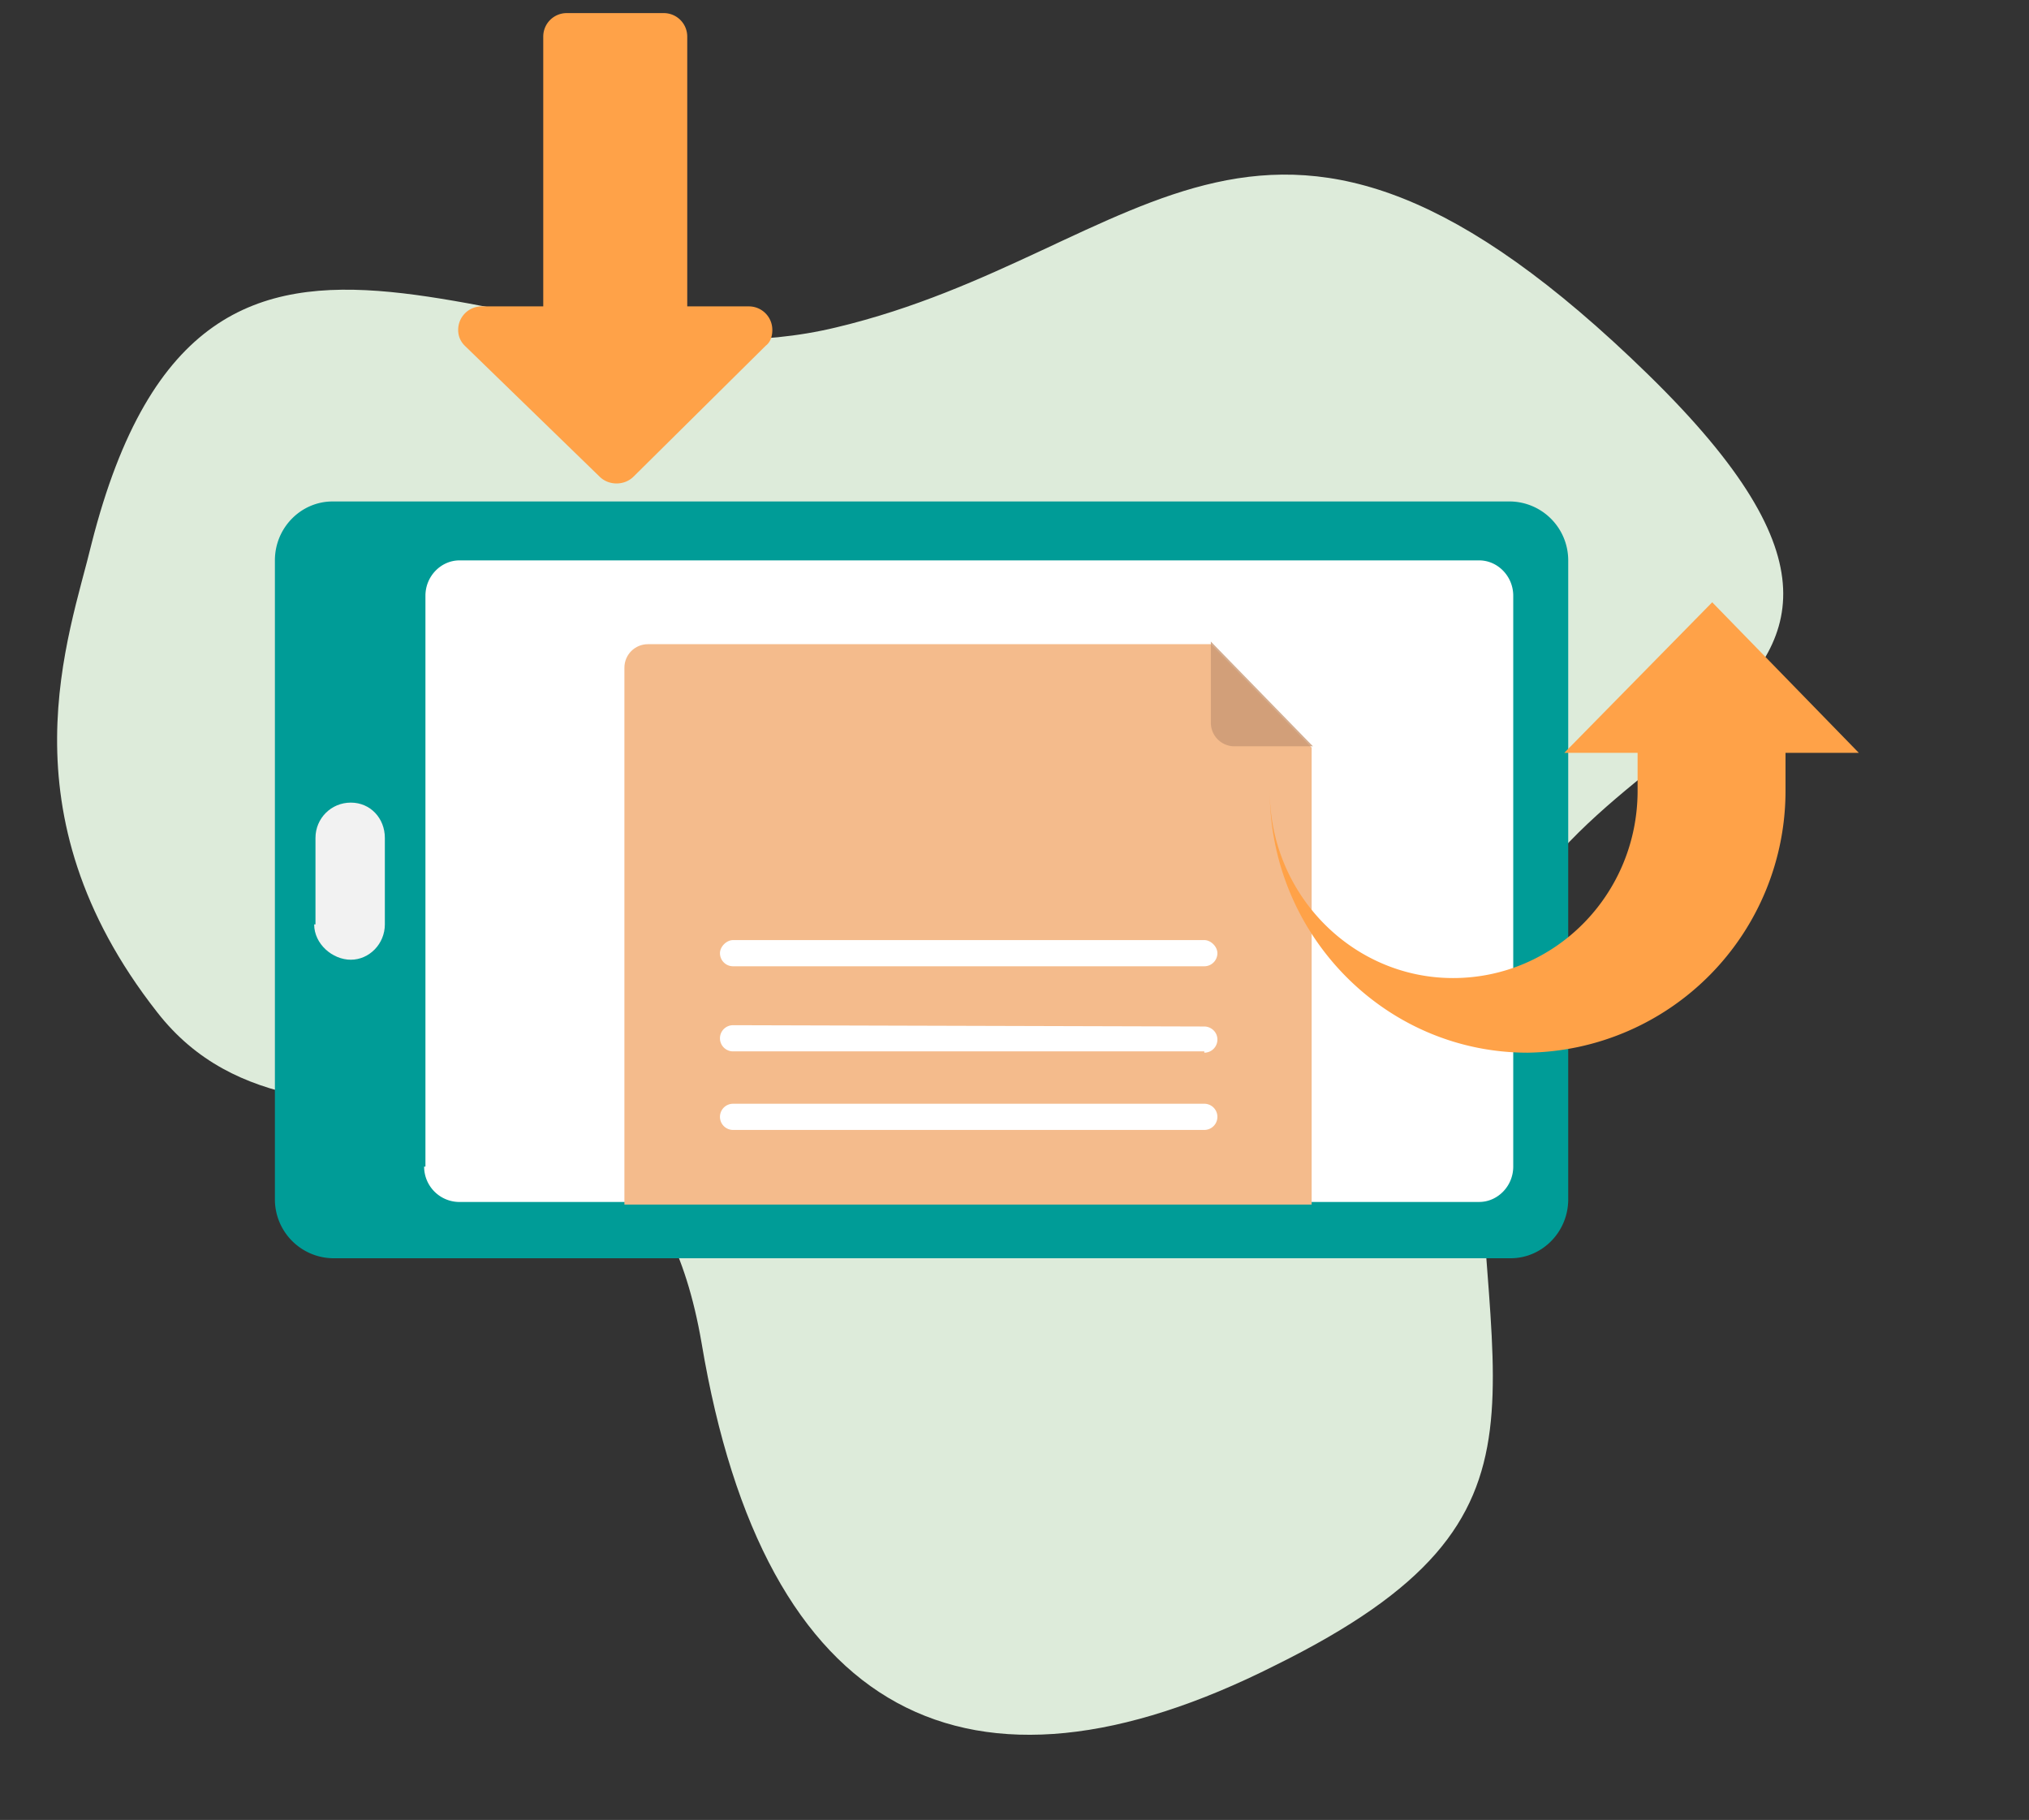 <svg xmlns="http://www.w3.org/2000/svg" xmlns:xlink="http://www.w3.org/1999/xlink" width="155" height="139">
  <rect width="100%" height="100%" fill="#333333" stroke="none"/>
  <defs>
    <path id="b" d="M12.7 19h109.7v101H12.7z"/>
    <path id="a" d="M13 27h110v69.1H13z"/>
    <mask id="c" maskContentUnits="userSpaceOnUse" maskUnits="userSpaceOnUse">
      <path d="M0 0h155v139H0z"/>
      <use xlink:href="#a" fill="#fff"/>
    </mask>
  </defs>
  <path fill="#DDEBDA" fill-rule="evenodd" d="M7 41.5c8.9-35 33-10.7 56.9-16.5 23.9-5.7 32.7-25 62 3.6 29.1 28.4-12.5 25.2-13 51.6-.4 26.3 8 35.4-15.5 47-23.4 11.8-39 4-43.8-24.6C48.7 74 23.9 92.6 12 77.3 0 62 5.3 48.6 7 41.5z"/>
  <use xlink:href="#b" fill="none" transform="translate(8)"/>
  <g transform="translate(8)">
    <use xlink:href="#a" fill="none"/>
    <g fill-rule="evenodd" mask="url(#c)">
      <path fill="#009C97" d="M13 91.6V42.8c0-2.5 2-4.5 4.4-4.5h90a4.5 4.5 0 0 1 4.4 4.5v48.8c0 2.5-2 4.5-4.4 4.5h-90a4.5 4.5 0 0 1-4.4-4.5z"/>
      <path fill="#FFF" d="M24.5 89.1V45.5c0-1.5 1.2-2.7 2.6-2.7H105c1.4 0 2.6 1.2 2.6 2.7v43.6c0 1.5-1.2 2.7-2.6 2.7H27a2.7 2.7 0 0 1-2.6-2.7z"/>
      <path fill="#F2F2F2" d="M16.1 70.6V64c0-1.5 1.2-2.7 2.7-2.7s2.6 1.2 2.6 2.7v6.6c0 1.5-1.2 2.7-2.6 2.7S16 72.1 16 70.6z"/>
      <path fill="#F4BB8C" d="M39.7 91.8V51c0-1 .8-1.8 1.8-1.8h43l4.1 4.2 3.6 3.7V92H39.7z"/>
      <path fill="#FFF" d="M84 80.3H48a1 1 0 0 1 0-2l36 .1c.5 0 1 .4 1 1a1 1 0 0 1-1 1zm0-6.5H48a1 1 0 0 1-1-1c0-.5.5-1 1-1h36c.5 0 1 .5 1 1a1 1 0 0 1-1 1zm0 12.5H48a1 1 0 0 1 0-2h36a1 1 0 0 1 0 2z"/>
      <path fill="#C99975" d="m84.5 49 7.8 8h-6a1.8 1.8 0 0 1-1.8-1.8V49z" opacity=".8"/>
    </g>
  </g>
  <path fill="#FFA248" fill-rule="evenodd" d="M45.8 36.4c.7.7 1.9.7 2.6 0l10.1-10c.4-.3.5-.8.5-1.2 0-1-.8-1.8-1.8-1.8h-4.7V2.8c0-1-.8-1.8-1.8-1.8h-7.4c-1 0-1.8.8-1.8 1.8v20.6h-4.7c-1 0-1.8.8-1.8 1.8 0 .5.2.9.5 1.2l10.3 10zm90.6 24a20 20 0 0 1-19.7 20c-10.9 0-19.7-9-19.7-20 0 7.9 6.3 14.3 14 14.3 7.8 0 14.1-6.4 14.1-14.3v-2.9h-5.6L130.8 46 142 57.5h-5.6v2.9z"/>
</svg>
